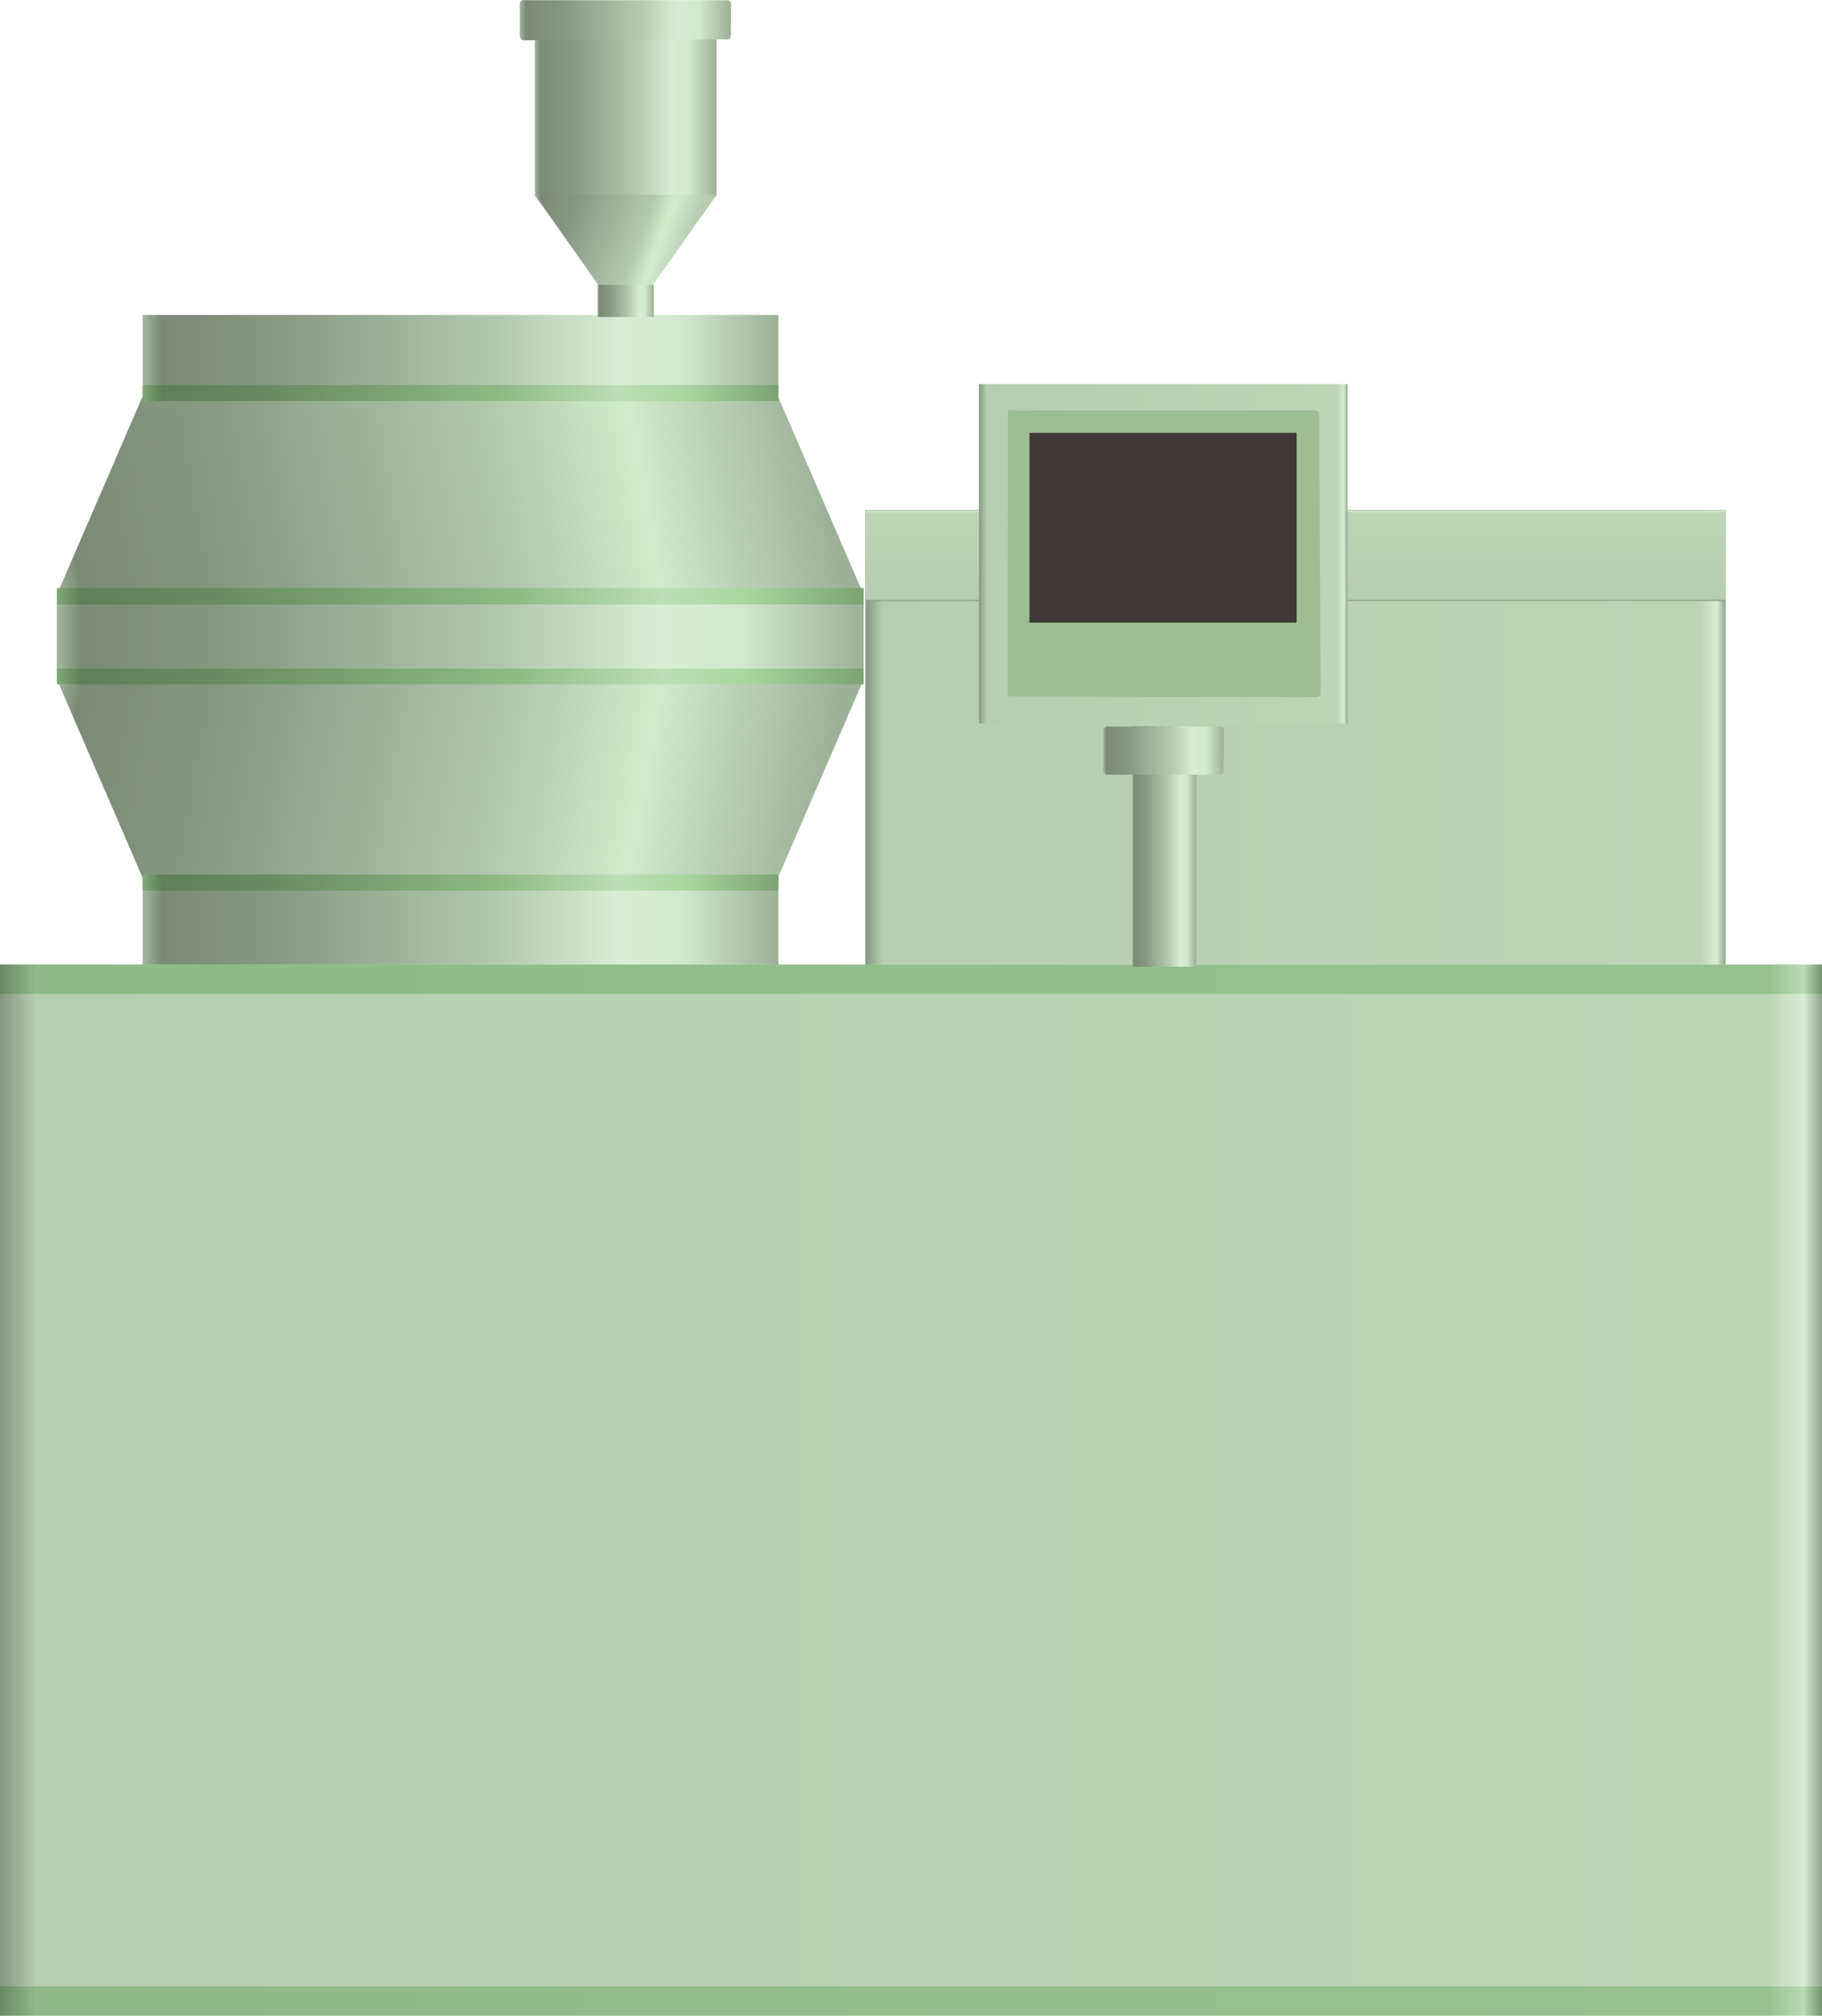<?xml version="1.0" encoding="utf-8"?>
<!-- Generator: Adobe Illustrator 16.0.0, SVG Export Plug-In . SVG Version: 6.00 Build 0)  -->
<!DOCTYPE svg PUBLIC "-//W3C//DTD SVG 1.1//EN" "http://www.w3.org/Graphics/SVG/1.1/DTD/svg11.dtd">
<svg preserveAspectRatio="none" version="1.1" id="图层_1" xmlns="http://www.w3.org/2000/svg" xmlns:xlink="http://www.w3.org/1999/xlink" x="0px" y="0px"
	 width="511.5px" height="565.648px" viewBox="27.715 0.742 511.5 565.648" enable-background="new 27.715 0.742 511.5 565.648"
	 xml:space="preserve">
<g id="surface1096">
	
		<linearGradient id="SVGID_1_" gradientUnits="userSpaceOnUse" x1="884.224" y1="4.805" x2="202.225" y2="4.805" gradientTransform="matrix(0.75 0 0 -0.75 -123.955 422.384)">
		<stop  offset="0" style="stop-color:#90A38C"/>
		<stop  offset="0.01" style="stop-color:#D8EBD4"/>
		<stop  offset="0.03" style="stop-color:#BDD4B7"/>
		<stop  offset="0.64" style="stop-color:#BAD0B4"/>
		<stop  offset="0.98" style="stop-color:#B5CCB0"/>
		<stop  offset="1" style="stop-color:#869782"/>
	</linearGradient>
	<path fill="url(#SVGID_1_)" d="M27.715,271.406h511.5v294.75h-511.5V271.406z"/>
	
		<linearGradient id="SVGID_2_" gradientUnits="userSpaceOnUse" x1="440.226" y1="184.807" x2="202.226" y2="184.807" gradientTransform="matrix(0.75 0 0 -0.75 -83.916 397.632)">
		<stop  offset="0" style="stop-color:#9DB098"/>
		<stop  offset="0.15" style="stop-color:#D0E8CB"/>
		<stop  offset="0.25" style="stop-color:#D9ECD5"/>
		<stop  offset="0.44" style="stop-color:#B3C9AE"/>
		<stop  offset="0.6" style="stop-color:#9FB39B"/>
		<stop  offset="0.8" style="stop-color:#869782"/>
		<stop  offset="0.97" style="stop-color:#7A8A76"/>
		<stop  offset="1" style="stop-color:#A3B79E"/>
	</linearGradient>
	<path fill="url(#SVGID_2_)" d="M67.754,271.402h178.5v-24.75h-178.5V271.402z"/>
	
		<linearGradient id="SVGID_3_" gradientUnits="userSpaceOnUse" x1="506.482" y1="140.1" x2="200.934" y2="193.976" gradientTransform="matrix(0.75 0 0 -0.75 -107.993 342.344)">
		<stop  offset="0.06" style="stop-color:#9DB098"/>
		<stop  offset="0.28" style="stop-color:#D0E8CB"/>
		<stop  offset="0.29" style="stop-color:#CFE8CA"/>
		<stop  offset="0.44" style="stop-color:#B3C9AE"/>
		<stop  offset="0.6" style="stop-color:#9FB39B"/>
		<stop  offset="0.8" style="stop-color:#869782"/>
		<stop  offset="0.97" style="stop-color:#7A8A76"/>
		<stop  offset="1" style="stop-color:#A3B79E"/>
	</linearGradient>
	<path fill="url(#SVGID_3_)" d="M67.676,246.867h178.5l24-55.5h-226.5L67.676,246.867z"/>
	
		<linearGradient id="SVGID_4_" gradientUnits="userSpaceOnUse" x1="440.227" y1="184.803" x2="202.227" y2="184.803" gradientTransform="matrix(0.75 0 0 -0.75 -83.917 240.102)">
		<stop  offset="0" style="stop-color:#9DB098"/>
		<stop  offset="0.15" style="stop-color:#D0E8CB"/>
		<stop  offset="0.25" style="stop-color:#D9ECD5"/>
		<stop  offset="0.44" style="stop-color:#B3C9AE"/>
		<stop  offset="0.6" style="stop-color:#9FB39B"/>
		<stop  offset="0.8" style="stop-color:#869782"/>
		<stop  offset="0.97" style="stop-color:#7A8A76"/>
		<stop  offset="1" style="stop-color:#A3B79E"/>
	</linearGradient>
	<path fill="url(#SVGID_4_)" d="M67.754,113.875h178.5v-24.75h-178.5V113.875z"/>
	
		<linearGradient id="SVGID_5_" gradientUnits="userSpaceOnUse" x1="506.481" y1="505.424" x2="200.933" y2="559.301" gradientTransform="matrix(0.75 0 0 0.75 -107.993 -257.333)">
		<stop  offset="0.06" style="stop-color:#9DB098"/>
		<stop  offset="0.28" style="stop-color:#D0E8CB"/>
		<stop  offset="0.29" style="stop-color:#CFE8CA"/>
		<stop  offset="0.44" style="stop-color:#B3C9AE"/>
		<stop  offset="0.6" style="stop-color:#9FB39B"/>
		<stop  offset="0.8" style="stop-color:#869782"/>
		<stop  offset="0.97" style="stop-color:#7A8A76"/>
		<stop  offset="1" style="stop-color:#A3B79E"/>
	</linearGradient>
	<path fill="url(#SVGID_5_)" d="M67.676,112.137h178.5l24,55.5h-226.5L67.676,112.137z"/>
	
		<linearGradient id="SVGID_6_" gradientUnits="userSpaceOnUse" x1="884.224" y1="195.804" x2="202.225" y2="195.804" gradientTransform="matrix(0.75 0 0 -0.75 -123.955 422.384)">
		<stop  offset="0" style="stop-color:#73936E"/>
		<stop  offset="0.01" style="stop-color:#BBDAB6"/>
		<stop  offset="0.03" style="stop-color:#97BF90"/>
		<stop  offset="0.64" style="stop-color:#94BC8E"/>
		<stop  offset="0.98" style="stop-color:#91B88B"/>
		<stop  offset="1" style="stop-color:#6A8865"/>
	</linearGradient>
	<path fill="url(#SVGID_6_)" d="M27.715,271.406h511.5v8.25h-511.5V271.406z"/>
	
		<linearGradient id="SVGID_7_" gradientUnits="userSpaceOnUse" x1="884.224" y1="195.807" x2="202.225" y2="195.807" gradientTransform="matrix(0.75 0 0 -0.75 -123.955 709.119)">
		<stop  offset="0" style="stop-color:#73936E"/>
		<stop  offset="0.01" style="stop-color:#BBDAB6"/>
		<stop  offset="0.03" style="stop-color:#97BF90"/>
		<stop  offset="0.64" style="stop-color:#94BC8E"/>
		<stop  offset="0.98" style="stop-color:#91B88B"/>
		<stop  offset="1" style="stop-color:#6A8865"/>
	</linearGradient>
	<path fill="url(#SVGID_7_)" d="M27.715,558.14h511.5v8.25h-511.5V558.14z"/>
	
		<linearGradient id="SVGID_8_" gradientUnits="userSpaceOnUse" x1="524.224" y1="116.305" x2="202.225" y2="116.305" gradientTransform="matrix(0.75 0 0 -0.75 118.987 294.88)">
		<stop  offset="0" style="stop-color:#90A38C"/>
		<stop  offset="0.01" style="stop-color:#D8EBD4"/>
		<stop  offset="0.03" style="stop-color:#BDD4B7"/>
		<stop  offset="0.64" style="stop-color:#BAD0B4"/>
		<stop  offset="0.98" style="stop-color:#B5CCB0"/>
		<stop  offset="1" style="stop-color:#869782"/>
	</linearGradient>
	<path fill="url(#SVGID_8_)" d="M512.156,271.402h-241.5v-127.5h241.5V271.402z"/>
	
		<linearGradient id="SVGID_9_" gradientUnits="userSpaceOnUse" x1="270.225" y1="170.803" x2="202.225" y2="170.803" gradientTransform="matrix(0.75 0 0 -0.75 26.187 161.074)">
		<stop  offset="0" style="stop-color:#9DB098"/>
		<stop  offset="0.15" style="stop-color:#D0E8CB"/>
		<stop  offset="0.25" style="stop-color:#D9ECD5"/>
		<stop  offset="0.44" style="stop-color:#B3C9AE"/>
		<stop  offset="0.6" style="stop-color:#9FB39B"/>
		<stop  offset="0.8" style="stop-color:#869782"/>
		<stop  offset="0.97" style="stop-color:#7A8A76"/>
		<stop  offset="1" style="stop-color:#A3B79E"/>
	</linearGradient>
	<path fill="url(#SVGID_9_)" d="M177.855,55.848h51v-45.75h-51V55.848z"/>
	
		<linearGradient id="SVGID_10_" gradientUnits="userSpaceOnUse" x1="281.324" y1="193.839" x2="202.224" y2="193.839" gradientTransform="matrix(0.75 0 0 -0.75 21.972 151.772)">
		<stop  offset="0" style="stop-color:#9DB098"/>
		<stop  offset="0.15" style="stop-color:#D0E8CB"/>
		<stop  offset="0.25" style="stop-color:#D9ECD5"/>
		<stop  offset="0.44" style="stop-color:#B3C9AE"/>
		<stop  offset="0.6" style="stop-color:#9FB39B"/>
		<stop  offset="0.8" style="stop-color:#869782"/>
		<stop  offset="0.97" style="stop-color:#7A8A76"/>
		<stop  offset="1" style="stop-color:#A3B79E"/>
	</linearGradient>
	<path fill="url(#SVGID_10_)" d="M174.391,0.793h57.75c0,0,0.824,0.406,0.824,0.969l-0.074,8.781c0,0.75-0.379,1.254-0.941,1.254
		l-57.559,0.246c0,0-0.75-0.703-0.75-1.266V1.543c0,0,0.402-0.801,0.965-0.801L174.391,0.793z"/>
	
		<linearGradient id="SVGID_11_" gradientUnits="userSpaceOnUse" x1="273.116" y1="175.243" x2="202.143" y2="201.075" gradientTransform="matrix(0.75 0 0 -0.75 26.187 206.419)">
		<stop  offset="0.06" style="stop-color:#9DB098"/>
		<stop  offset="0.33" style="stop-color:#D0E8CB"/>
		<stop  offset="0.35" style="stop-color:#CFE8CA"/>
		<stop  offset="0.44" style="stop-color:#B3C9AE"/>
		<stop  offset="0.6" style="stop-color:#9FB39B"/>
		<stop  offset="0.8" style="stop-color:#869782"/>
		<stop  offset="0.97" style="stop-color:#7A8A76"/>
		<stop  offset="1" style="stop-color:#A3B79E"/>
	</linearGradient>
	<path fill="url(#SVGID_11_)" d="M195.855,80.941h15l18-25.5h-51L195.855,80.941z"/>
	
		<linearGradient id="SVGID_12_" gradientUnits="userSpaceOnUse" x1="223.226" y1="195.306" x2="202.226" y2="195.306" gradientTransform="matrix(0.75 0 0 -0.75 43.831 231.674)">
		<stop  offset="0" style="stop-color:#9DB098"/>
		<stop  offset="0.15" style="stop-color:#D0E8CB"/>
		<stop  offset="0.25" style="stop-color:#D9ECD5"/>
		<stop  offset="0.44" style="stop-color:#B3C9AE"/>
		<stop  offset="0.6" style="stop-color:#9FB39B"/>
		<stop  offset="0.8" style="stop-color:#869782"/>
		<stop  offset="0.97" style="stop-color:#7A8A76"/>
		<stop  offset="1" style="stop-color:#A3B79E"/>
	</linearGradient>
	<path fill="url(#SVGID_12_)" d="M195.5,80.695h15.75v9H195.5V80.695z"/>
	
		<linearGradient id="SVGID_13_" gradientUnits="userSpaceOnUse" x1="363.225" y1="201.305" x2="363.225" y2="167.304" gradientTransform="matrix(0.75 0 0 -0.75 118.987 294.88)">
		<stop  offset="0" style="stop-color:#90A38C"/>
		<stop  offset="0.01" style="stop-color:#D8EBD4"/>
		<stop  offset="0.03" style="stop-color:#BDD4B7"/>
		<stop  offset="0.64" style="stop-color:#BAD0B4"/>
		<stop  offset="0.98" style="stop-color:#B5CCB0"/>
		<stop  offset="1" style="stop-color:#869782"/>
	</linearGradient>
	<path fill="url(#SVGID_13_)" d="M512.156,169.402h-241.5v-25.5h241.5V169.402z"/>
	
		<linearGradient id="SVGID_14_" gradientUnits="userSpaceOnUse" x1="504.225" y1="183.306" x2="202.225" y2="183.306" gradientTransform="matrix(0.75 0 0 -0.75 -107.994 316.74)">
		<stop  offset="0" style="stop-color:#7DA175"/>
		<stop  offset="0.15" style="stop-color:#ABD6A2"/>
		<stop  offset="0.25" style="stop-color:#BDDEB7"/>
		<stop  offset="0.44" style="stop-color:#8FB886"/>
		<stop  offset="0.6" style="stop-color:#7FA477"/>
		<stop  offset="0.8" style="stop-color:#6A8A63"/>
		<stop  offset="0.97" style="stop-color:#617E5A"/>
		<stop  offset="1" style="stop-color:#82A87A"/>
	</linearGradient>
	<path fill="url(#SVGID_14_)" d="M43.676,192.762h226.5v-27h-226.5V192.762z"/>
	
		<linearGradient id="SVGID_15_" gradientUnits="userSpaceOnUse" x1="504.225" y1="189.307" x2="202.225" y2="189.307" gradientTransform="matrix(0.75 0 0 -0.75 -107.994 321.331)">
		<stop  offset="0" style="stop-color:#9DB098"/>
		<stop  offset="0.15" style="stop-color:#D0E8CB"/>
		<stop  offset="0.25" style="stop-color:#D9ECD5"/>
		<stop  offset="0.44" style="stop-color:#B3C9AE"/>
		<stop  offset="0.6" style="stop-color:#9FB39B"/>
		<stop  offset="0.8" style="stop-color:#869782"/>
		<stop  offset="0.97" style="stop-color:#7A8A76"/>
		<stop  offset="1" style="stop-color:#A3B79E"/>
	</linearGradient>
	<path fill="url(#SVGID_15_)" d="M43.676,188.352h226.5v-18h-226.5V188.352z"/>
	
		<linearGradient id="SVGID_16_" gradientUnits="userSpaceOnUse" x1="440.227" y1="198.303" x2="202.227" y2="198.303" gradientTransform="matrix(0.75 0 0 -0.75 -83.917 397.121)">
		<stop  offset="0" style="stop-color:#7DA175"/>
		<stop  offset="0.15" style="stop-color:#ABD6A2"/>
		<stop  offset="0.25" style="stop-color:#BDDEB7"/>
		<stop  offset="0.44" style="stop-color:#8FB886"/>
		<stop  offset="0.6" style="stop-color:#7FA477"/>
		<stop  offset="0.8" style="stop-color:#6A8A63"/>
		<stop  offset="0.97" style="stop-color:#617E5A"/>
		<stop  offset="1" style="stop-color:#82A87A"/>
	</linearGradient>
	<path fill="url(#SVGID_16_)" d="M67.754,250.645h178.5v-4.5h-178.5V250.645z"/>
	
		<linearGradient id="SVGID_17_" gradientUnits="userSpaceOnUse" x1="440.227" y1="198.305" x2="202.227" y2="198.305" gradientTransform="matrix(0.75 0 0 -0.75 -83.917 259.759)">
		<stop  offset="0" style="stop-color:#7DA175"/>
		<stop  offset="0.15" style="stop-color:#ABD6A2"/>
		<stop  offset="0.25" style="stop-color:#BDDEB7"/>
		<stop  offset="0.44" style="stop-color:#8FB886"/>
		<stop  offset="0.6" style="stop-color:#7FA477"/>
		<stop  offset="0.8" style="stop-color:#6A8A63"/>
		<stop  offset="0.97" style="stop-color:#617E5A"/>
		<stop  offset="1" style="stop-color:#82A87A"/>
	</linearGradient>
	<path fill="url(#SVGID_17_)" d="M67.754,113.281h178.5v-4.5h-178.5V113.281z"/>
	
		<linearGradient id="SVGID_18_" gradientUnits="userSpaceOnUse" x1="340.224" y1="137.806" x2="202.224" y2="137.806" gradientTransform="matrix(0.75 0 0 -0.75 150.878 259.494)">
		<stop  offset="0" style="stop-color:#90A38C"/>
		<stop  offset="0.01" style="stop-color:#D8EBD4"/>
		<stop  offset="0.03" style="stop-color:#BDD4B7"/>
		<stop  offset="0.64" style="stop-color:#BAD0B4"/>
		<stop  offset="0.98" style="stop-color:#B5CCB0"/>
		<stop  offset="1" style="stop-color:#869782"/>
	</linearGradient>
	<path fill="url(#SVGID_18_)" d="M302.546,108.516h103.5v95.25h-103.5V108.516z"/>
	<path fill="#9EBD95" d="M311.421,115.902h85.5c0.75,0,1.184,0.293,1.184,0.828l0.316,78.672c0,0.75-0.801,0.98-1.332,0.98
		l-85.668-0.23c-0.75,0-0.844-0.203-0.844-0.738l0.094-78.762c0-0.75,0.34-0.891,0.871-0.891L311.421,115.902z"/>
	
		<linearGradient id="SVGID_19_" gradientUnits="userSpaceOnUse" x1="226.226" y1="156.303" x2="202.226" y2="156.303" gradientTransform="matrix(0.75 0 0 -0.75 193.896 355.52)">
		<stop  offset="0" style="stop-color:#9DB098"/>
		<stop  offset="0.15" style="stop-color:#D0E8CB"/>
		<stop  offset="0.25" style="stop-color:#D9ECD5"/>
		<stop  offset="0.44" style="stop-color:#B3C9AE"/>
		<stop  offset="0.6" style="stop-color:#9FB39B"/>
		<stop  offset="0.8" style="stop-color:#869782"/>
		<stop  offset="0.97" style="stop-color:#7A8A76"/>
		<stop  offset="1" style="stop-color:#A3B79E"/>
	</linearGradient>
	<path fill="url(#SVGID_19_)" d="M345.566,204.543h18v67.5h-18V204.543z"/>
	
		<linearGradient id="SVGID_20_" gradientUnits="userSpaceOnUse" x1="247.393" y1="192.329" x2="202.143" y2="192.329" gradientTransform="matrix(0.75 0 0 -0.75 185.779 355.594)">
		<stop  offset="0" style="stop-color:#9DB098"/>
		<stop  offset="0.15" style="stop-color:#D0E8CB"/>
		<stop  offset="0.25" style="stop-color:#D9ECD5"/>
		<stop  offset="0.44" style="stop-color:#B3C9AE"/>
		<stop  offset="0.6" style="stop-color:#9FB39B"/>
		<stop  offset="0.8" style="stop-color:#869782"/>
		<stop  offset="0.97" style="stop-color:#7A8A76"/>
		<stop  offset="1" style="stop-color:#A3B79E"/>
	</linearGradient>
	<path fill="url(#SVGID_20_)" d="M338.199,204.617h32.25c0.75,0,0.875,0.383,0.875,0.945l-0.125,11.805c0,0-0.34,0.785-0.902,0.785
		l-32.098-0.035c0,0-0.813-0.422-0.813-0.988l0.063-11.762c0,0,0.391-0.824,0.953-0.824L338.199,204.617z"/>
	<path fill="#3E3938" d="M316.722,122.203h75v53.25h-75V122.203z"/>
</g>
</svg>
